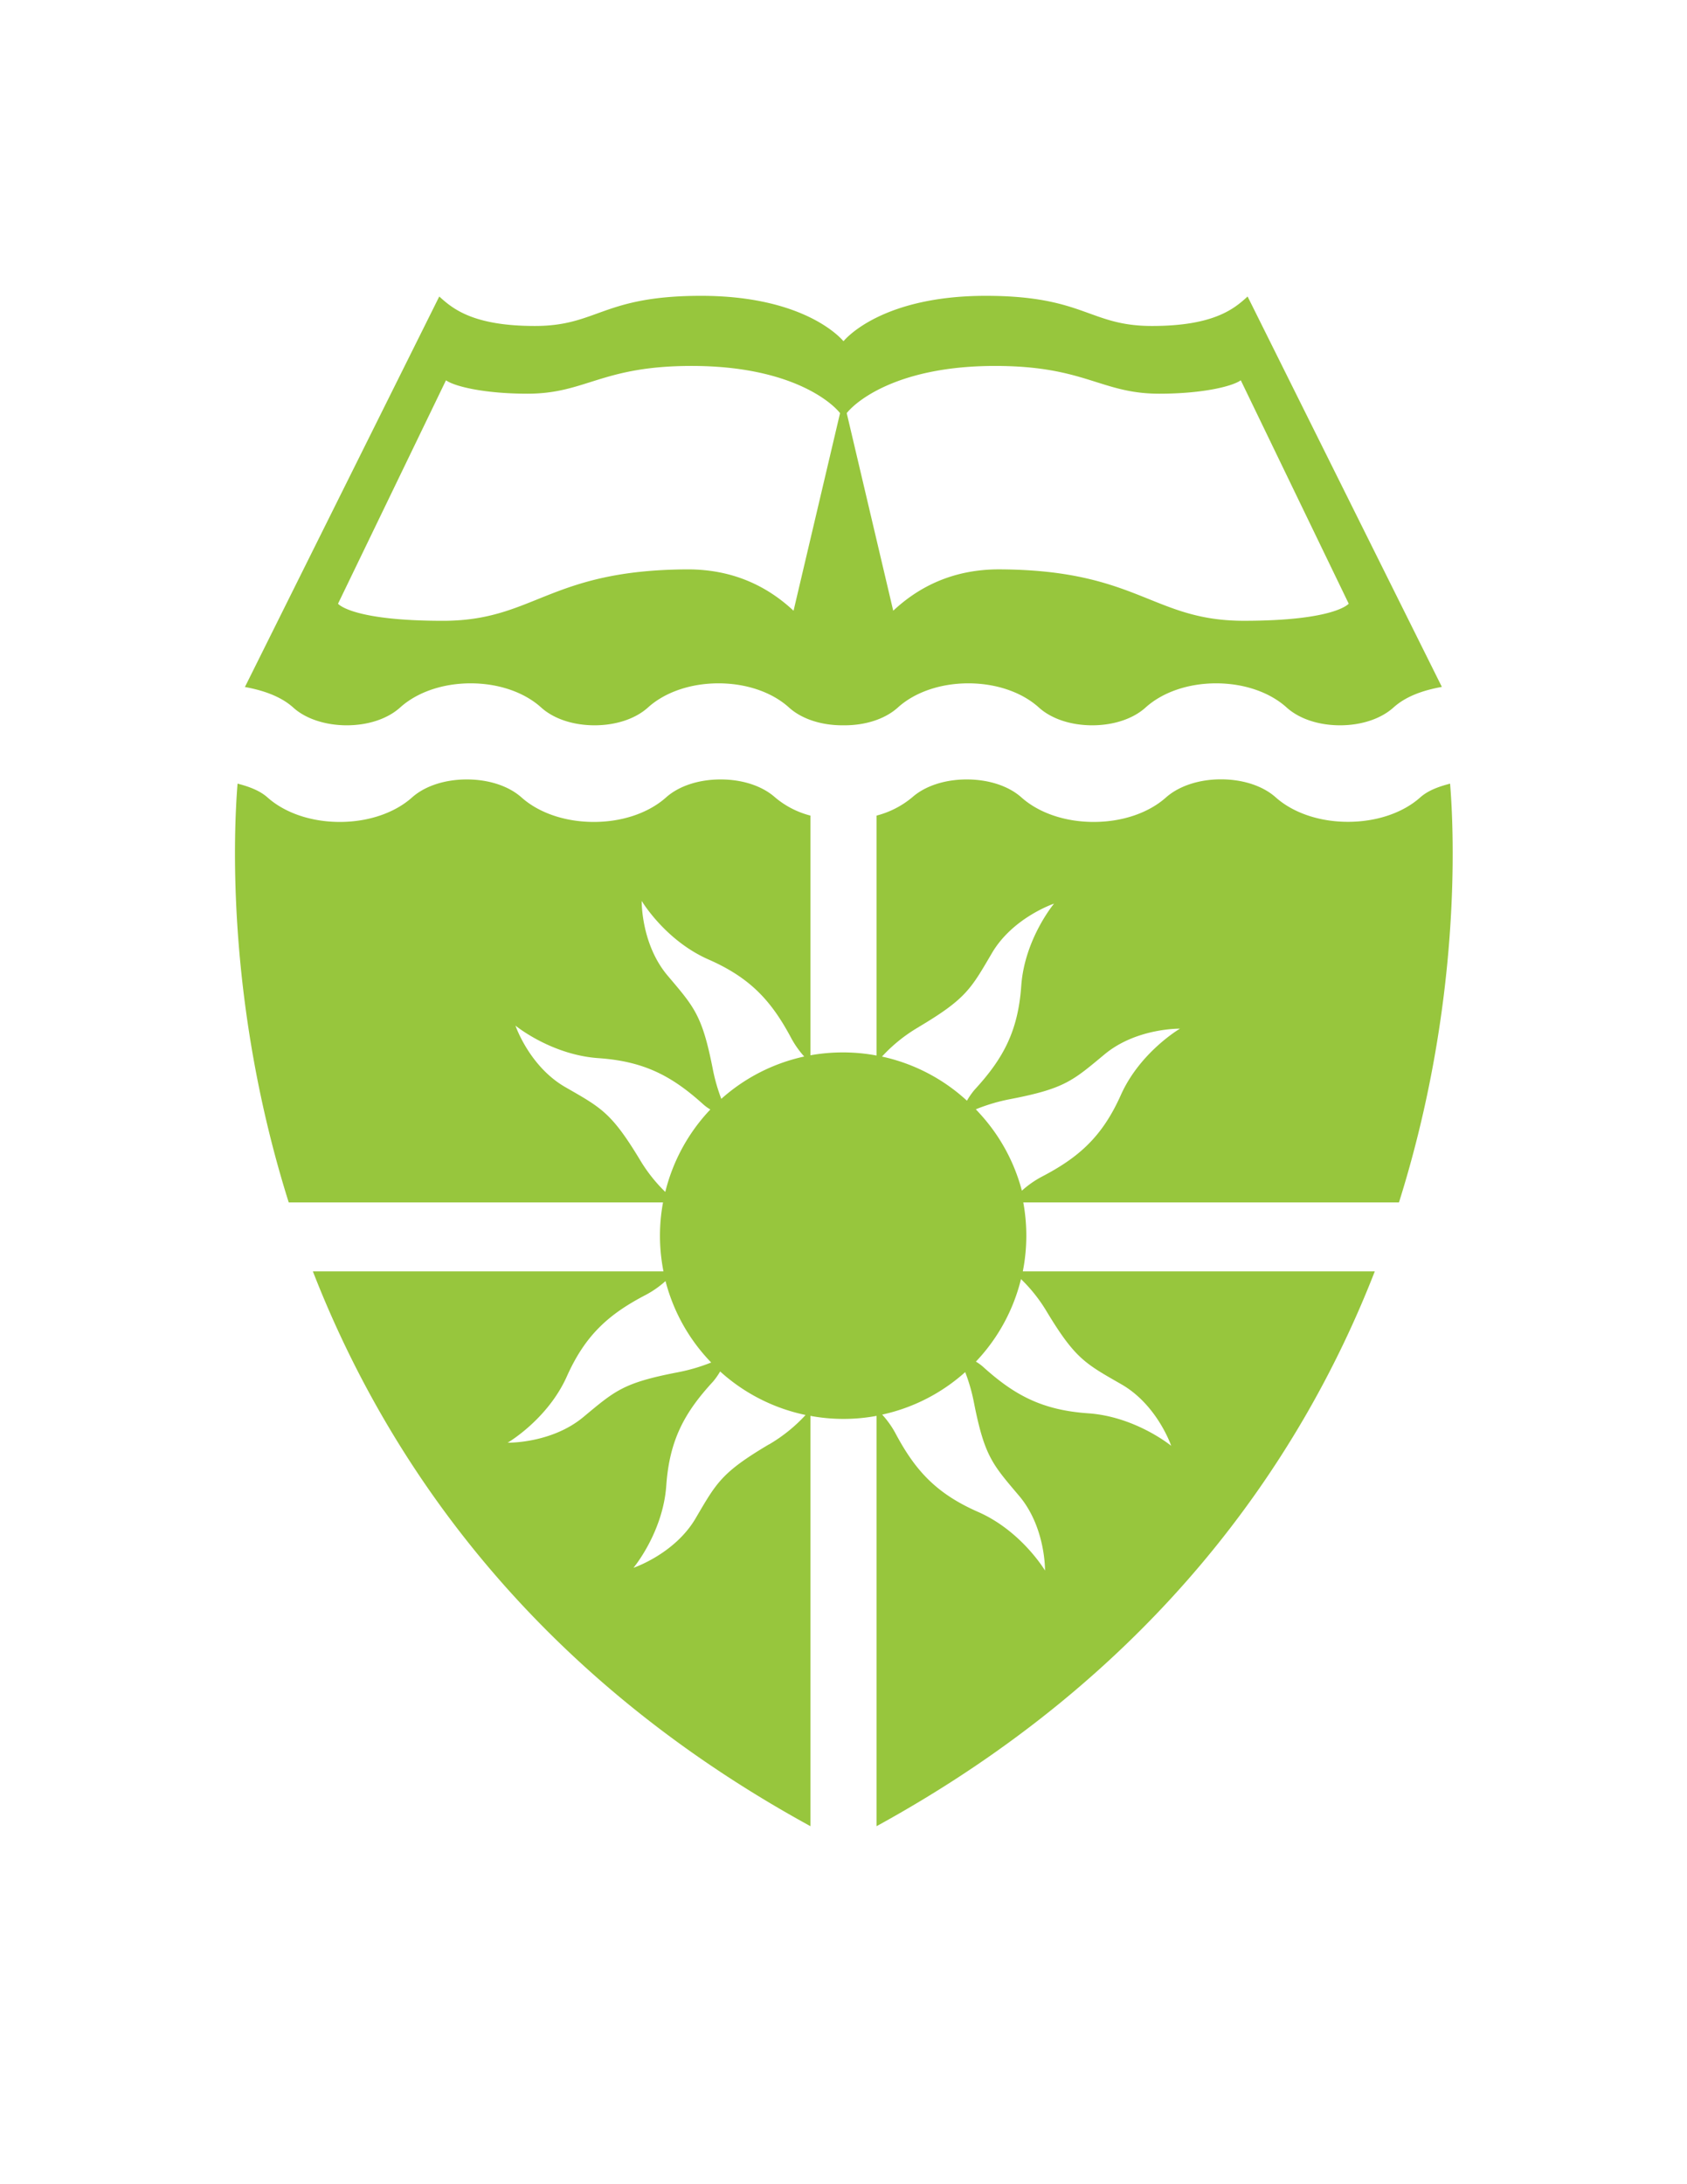 <svg fill="#97C63D" id="Layer_1" data-name="Layer 1" xmlns="http://www.w3.org/2000/svg" viewBox="0 0 612 792"><path class="cls-1" d="M526.06,284.16c-4.22,1.07-8.08,2.52-10.85,5C508.87,294.8,499.31,298,489,298s-19.89-3.24-26.22-8.89c-4.66-4.15-11.9-6.52-19.86-6.52S427.71,285,423,289.15c-6.33,5.65-15.89,8.89-26.23,8.89s-19.88-3.24-26.22-8.89c-4.65-4.15-11.88-6.52-19.84-6.52s-15.16,2.37-19.82,6.52A33.2,33.2,0,0,1,318,295.74v87a66.34,66.34,0,0,0-12.13-1.13A67.27,67.27,0,0,0,294,382.65V295.74a32.23,32.23,0,0,1-12.8-6.59c-4.67-4.15-11.81-6.52-19.77-6.52s-15.15,2.37-19.8,6.52c-6.35,5.65-15.87,8.89-26.21,8.89s-19.89-3.24-26.23-8.89c-4.66-4.15-11.89-6.52-19.84-6.52s-15.2,2.37-19.86,6.52c-6.33,5.65-15.89,8.89-26.22,8.89s-19.9-3.24-26.23-8.89c-2.78-2.47-6.64-3.92-10.86-5C84.7,302.44,82.07,364,104.74,436H240.53a66.32,66.32,0,0,0,.16,25H113.5c27.25,70,80.3,146.39,180.5,201.18V513.4a65.72,65.72,0,0,0,24,0V662.18C418,607.39,471.49,531,498.74,461H371.05a66.61,66.61,0,0,0,.17-25H507.51C530.18,364,527.55,302.44,526.06,284.16ZM232.79,326.68s8.51,14.33,24.27,21.25c15.2,6.67,22.83,15.06,30,28.54a34.49,34.49,0,0,0,4.69,6.63,66.24,66.24,0,0,0-30.08,15.35,65.67,65.67,0,0,1-3.08-10.76c-3.85-19.59-6.7-22.46-16.39-33.92S232.79,326.68,232.79,326.68Zm-.62,93.9c-10.35-17.12-14-18.87-27.07-26.37S187,371.9,187,371.9s12.91,10.6,30.11,11.79c16.58,1.15,26.62,6.47,38,16.74a16.94,16.94,0,0,0,2.58,1.88,66.34,66.34,0,0,0-16.34,29.89A56.72,56.72,0,0,1,232.17,420.58Zm-48,102.55s14.47-8.43,21.45-24c6.73-15.06,15.2-22.62,28.81-29.68a35.47,35.47,0,0,0,7-4.93A66.27,66.27,0,0,0,258,494.05a66,66,0,0,1-12.17,3.56c-19.77,3.82-22.67,6.64-34.23,16.24S184.21,523.13,184.21,523.13Zm94.77.62c-17.27,10.25-19,13.89-26.6,26.82s-22.53,17.92-22.53,17.92,10.7-12.78,11.9-29.83c1.16-16.43,6.54-26.38,16.9-37.62a25,25,0,0,0,2.64-3.74,66.34,66.34,0,0,0,31,15.78A57.24,57.24,0,0,1,279,523.75Zm54.31-151.34c17.27-10.25,19-13.89,26.6-26.82s22.53-17.93,22.53-17.93-10.7,12.79-11.9,29.84c-1.16,16.42-6.54,26.37-16.9,37.62a27.38,27.38,0,0,0-2.8,4,66.24,66.24,0,0,0-30.82-16A56.9,56.9,0,0,1,333.29,372.41ZM379.1,569.48s-8.52-14.33-24.27-21.25c-15.21-6.67-22.83-15.06-30-28.55a34.21,34.21,0,0,0-4.8-6.74,66.18,66.18,0,0,0,30.12-15.41,64.72,64.72,0,0,1,3.15,10.94c3.85,19.58,6.7,22.46,16.39,33.91S379.1,569.48,379.1,569.48Zm.62-93.9c10.34,17.12,14,18.87,27.07,26.36s18.09,22.32,18.09,22.32-12.91-10.6-30.12-11.79c-16.57-1.15-26.62-6.48-38-16.74a17.47,17.47,0,0,0-2.73-2,66.27,66.27,0,0,0,16.36-29.93A56.74,56.74,0,0,1,379.72,475.58Zm26.89-78.51c-6.73,15.06-15.2,22.62-28.81,29.68a35.7,35.7,0,0,0-7.09,5,66.3,66.3,0,0,0-15.24-27.92q-.72-.81-1.47-1.59a65.86,65.86,0,0,1,12.48-3.69c19.77-3.81,22.67-6.64,34.23-16.24S428.06,373,428.06,373,413.59,381.46,406.61,397.07Z"/><path class="cls-1" d="M125.79,263c7.77,0,14.81-2.35,19.36-6.45,6.18-5.58,15.51-8.77,25.59-8.77s19.42,3.19,25.59,8.77c4.54,4.1,11.6,6.45,19.36,6.45s14.82-2.35,19.37-6.45c6.17-5.58,15.5-8.77,25.59-8.77s19.41,3.19,25.58,8.77c4.54,4.1,11.58,6.45,19.35,6.45h.81c7.76,0,14.79-2.35,19.33-6.45,6.17-5.58,15.49-8.77,25.57-8.77s19.41,3.19,25.59,8.77c4.54,4.1,11.59,6.45,19.35,6.45s14.83-2.35,19.36-6.45c6.18-5.58,15.51-8.77,25.59-8.77s19.42,3.19,25.59,8.77c4.55,4.1,11.6,6.45,19.36,6.45s14.83-2.35,19.38-6.45,10.75-6.24,17.56-7.48L452.6,107.52c-4.64,4.21-11.9,10.68-34.69,10.68s-24.46-10.93-60.28-10.93c-37.6,0-50.86,15.52-51.63,16.46v-.06a.21.21,0,0,1,0,.07c-.75-.9-14-16.47-51.69-16.47-35.82,0-37.51,10.93-60.27,10.93s-30-6.47-34.69-10.68L88.85,249.11c6.81,1.24,13.13,3.47,17.56,7.48S118,263,125.79,263ZM361,132.69c32.78,0,38.31,10.07,59.57,10.07,15.09,0,26.18-2.5,29.56-4.86l39.15,81s-4.89,6.2-38.05,6.2-38.3-18.4-88.53-18.65c-17.78-.07-30.1,7-38.66,15l-16.87-71.65C310.44,145.64,325.52,132.69,361,132.69ZM161.79,137.9c3.37,2.36,14.46,4.86,29.55,4.86,21.26,0,26.79-10.07,59.57-10.07,35.5,0,50.58,12.95,53.84,17.12l-16.87,71.65c-8.56-8-20.89-15.07-38.66-15-50.23.25-55.31,18.65-88.54,18.65s-38.05-6.2-38.05-6.2Z"/></svg>
